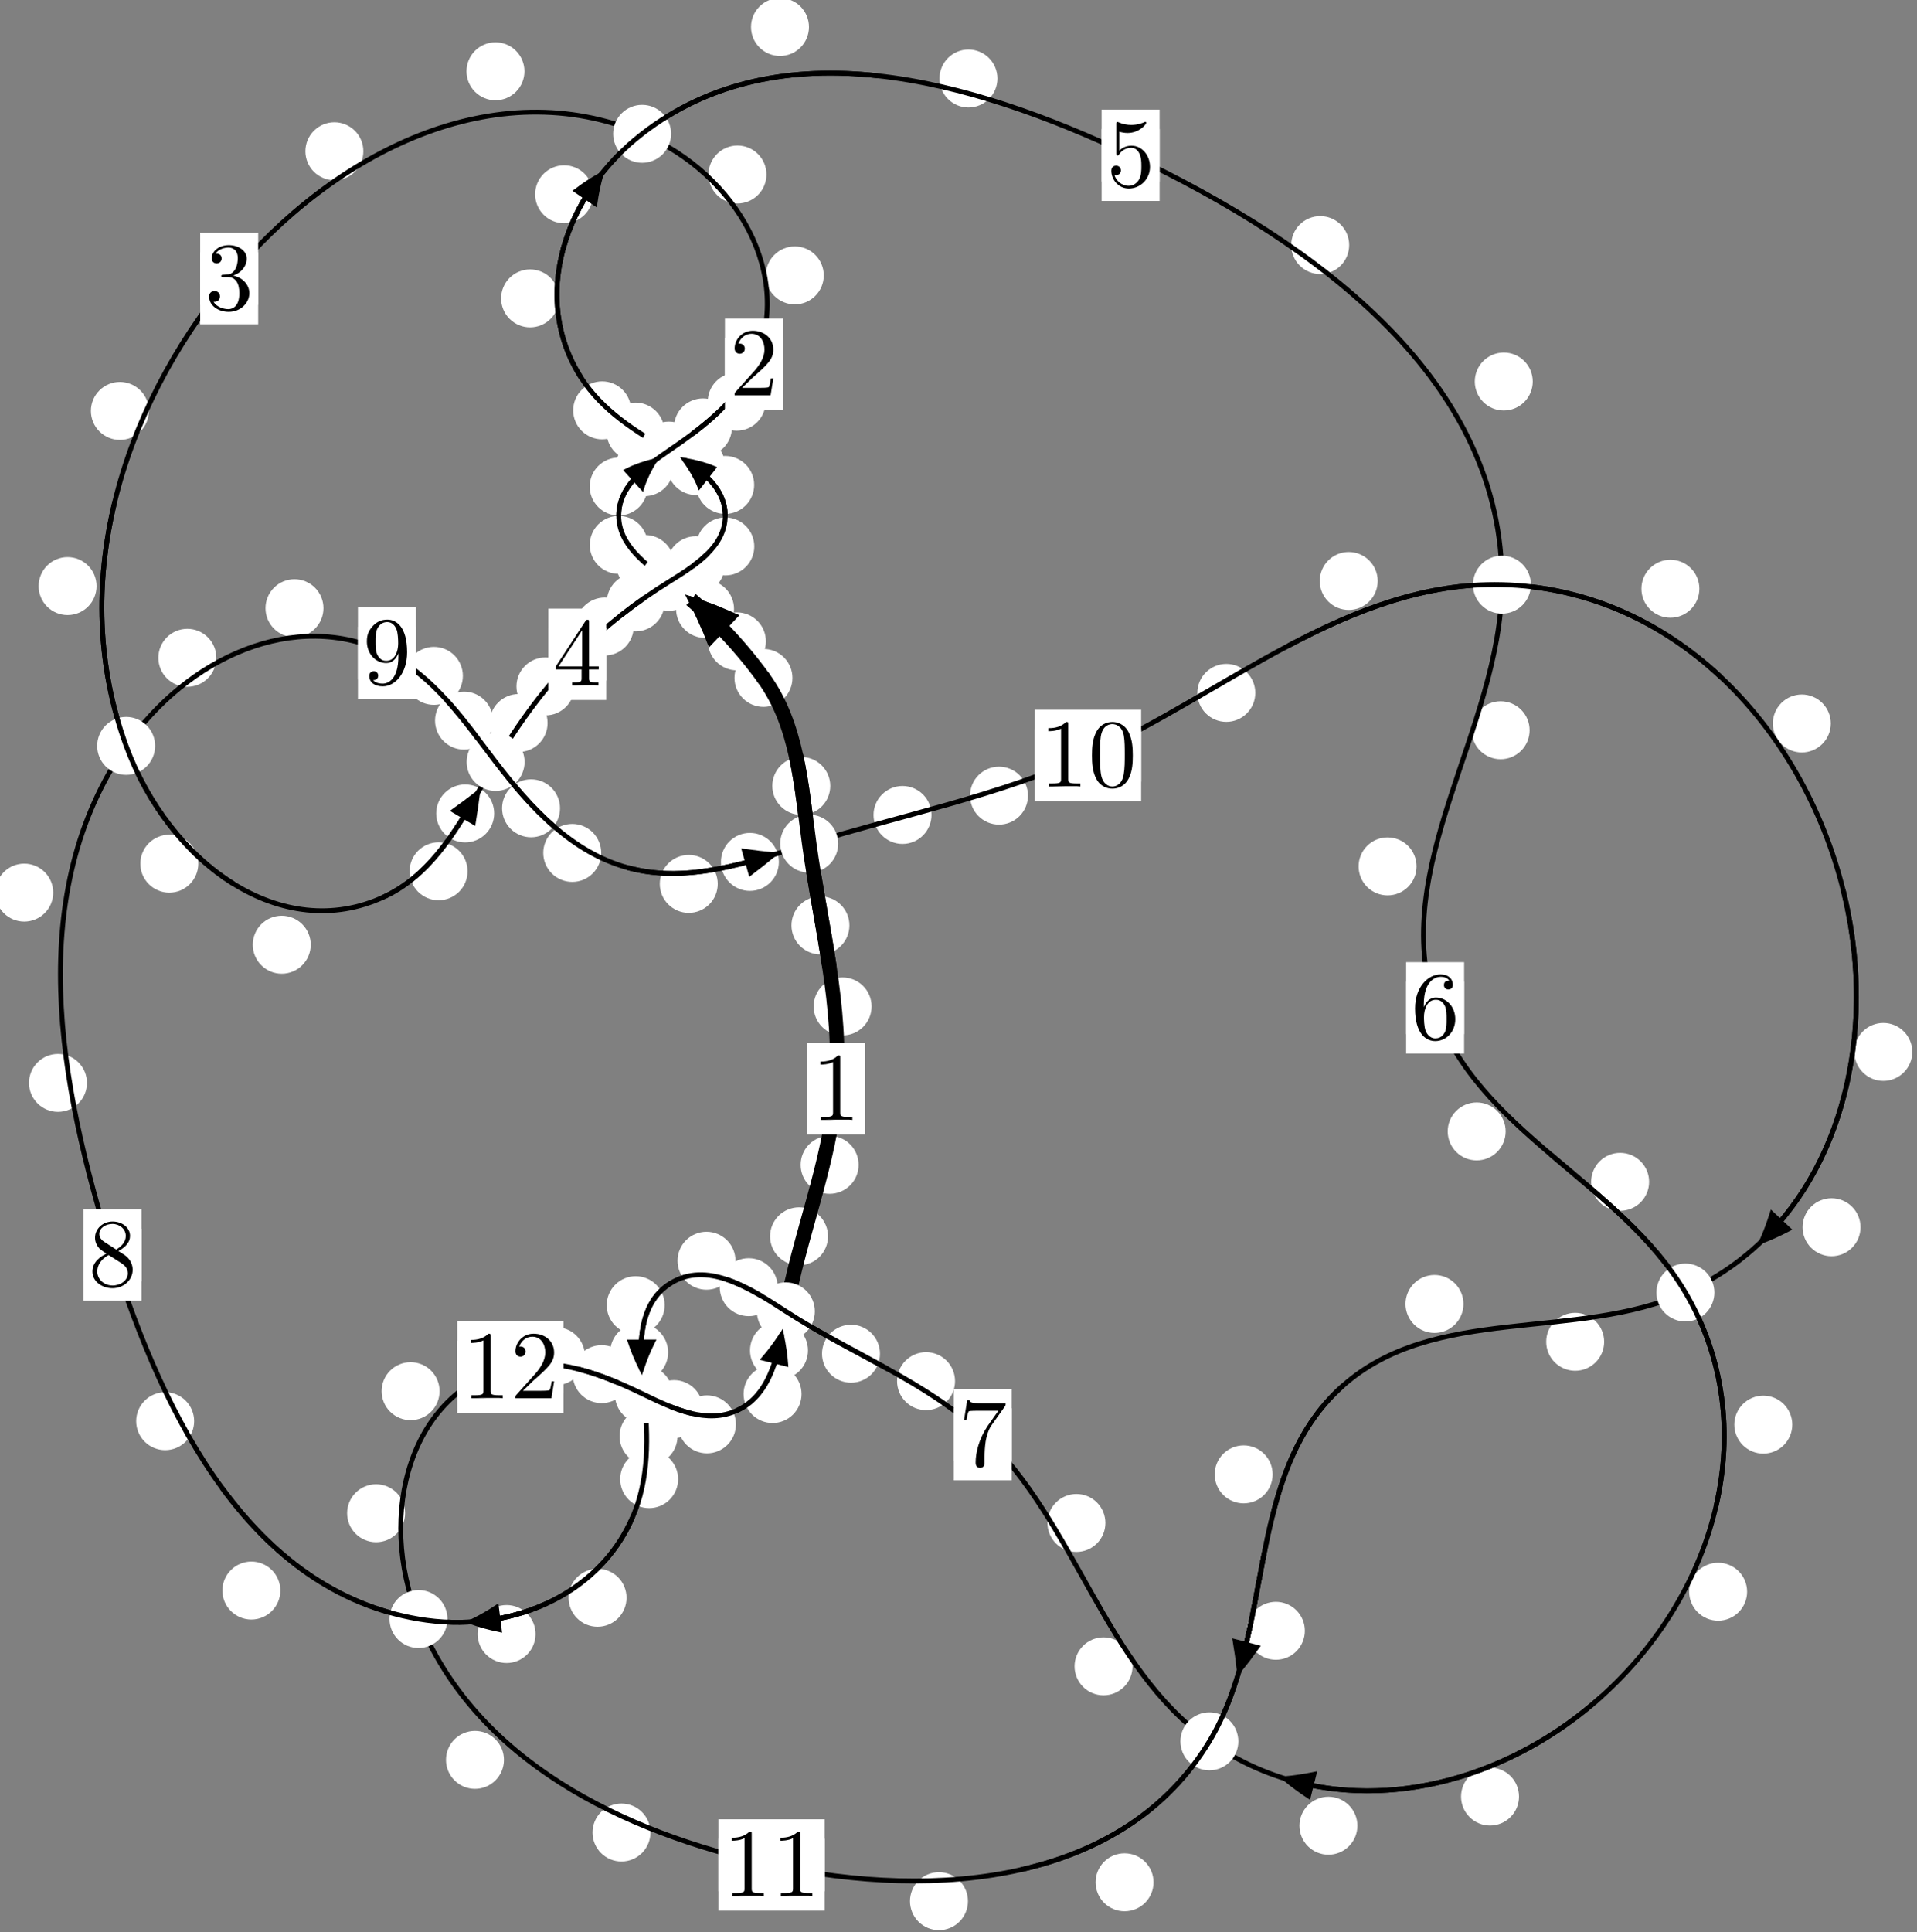 <?xml version="1.0"?>
<!-- Created by MetaPost 1.999 on 2021.07.05:2357 -->
<svg version="1.1" xmlns="http://www.w3.org/2000/svg" xmlns:xlink="http://www.w3.org/1999/xlink" width="197.738" height="199.255" viewBox="0 0 197.738 199.255">
<rect x="0" y="0" width="197.738" height="199.255" fill="#808080" stroke="none"/>
<!-- Original BoundingBox: -69.487000 -139.050949 128.250854 60.204269 -->
  <defs>
    <g transform="scale(0.01,0.01)" id="GLYPHcmr10_48">
      <path style="fill-rule: evenodd;" d="M460 -320C460 -400,455 -480,420 -554C374 -650,292 -666,250 -666C190 -666,117 -640,76 -547C44 -478,39 -400,39 -320C39 -245,43 -155,84 -79C127 2,200 22,249 22C303 22,379 1,423 -94C455 -163,460 -241,460 -320M249 -0C210 -0,151 -25,133 -121C122 -181,122 -273,122 -332C122 -396,122 -462,130 -516C149 -635,224 -644,249 -644C282 -644,348 -626,367 -527C377 -471,377 -395,377 -332C377 -257,377 -189,366 -125C351 -30,294 -0,249 -0"></path>
    </g>
    <g transform="scale(0.01,0.01)" id="GLYPHcmr10_49">
      <path style="fill-rule: evenodd;" d="M294 -640C294 -664,294 -666,271 -666C209 -602,121 -602,89 -602L89 -571C109 -571,168 -571,220 -597L220 -79C220 -43,217 -31,127 -31L95 -31L95 -0L257 -0L130 -3L217 -3L257 -3L297 -3L384 -3L419 -0L419 -31L387 -31C297 -31,294 -42,294 -79"></path>
    </g>
    <g transform="scale(0.01,0.01)" id="GLYPHcmr10_50">
      <path style="fill-rule: evenodd;" d="M127 -77L233 -180C389 -318,449 -372,449 -472C449 -586,359 -666,237 -666C124 -666,50 -574,50 -485C50 -429,100 -429,103 -429C120 -429,155 -441,155 -482C155 -508,137 -534,102 -534C94 -534,92 -534,89 -533C112 -598,166 -635,224 -635C315 -635,358 -554,358 -472C358 -392,308 -313,253 -251L61 -37C50 -26,50 -24,50 -0L421 -0L449 -174L424 -174C419 -144,412 -100,402 -85C395 -77,329 -77,307 -77"></path>
    </g>
    <g transform="scale(0.01,0.01)" id="GLYPHcmr10_51">
      <path style="fill-rule: evenodd;" d="M290 -352C372 -379,430 -449,430 -528C430 -610,342 -666,246 -666C145 -666,69 -606,69 -530C69 -497,91 -478,120 -478C151 -478,171 -500,171 -529C171 -579,124 -579,109 -579C140 -628,206 -641,242 -641C283 -641,338 -619,338 -529C338 -517,336 -459,310 -415C280 -367,246 -364,221 -363C213 -362,189 -360,182 -360C174 -359,167 -358,167 -348C167 -337,174 -337,191 -337L235 -337C317 -337,354 -269,354 -171C354 -35,285 -6,241 -6C198 -6,123 -23,88 -82C123 -77,154 -99,154 -137C154 -173,127 -193,98 -193C74 -193,42 -179,42 -135C42 -44,135 22,244 22C366 22,457 -69,457 -171C457 -253,394 -331,290 -352"></path>
    </g>
    <g transform="scale(0.01,0.01)" id="GLYPHcmr10_52">
      <path style="fill-rule: evenodd;" d="M294 -165L294 -78C294 -42,292 -31,218 -31L197 -31L197 -0L332 -0L238 -3L290 -3L332 -3L374 -3L427 -3L468 -0L468 -31L447 -31C373 -31,371 -42,371 -78L371 -165L471 -165L471 -196L371 -196L371 -651C371 -671,371 -677,355 -677C346 -677,343 -677,335 -665L28 -196L28 -165M300 -196L56 -196L300 -569"></path>
    </g>
    <g transform="scale(0.01,0.01)" id="GLYPHcmr10_53">
      <path style="fill-rule: evenodd;" d="M449 -201C449 -320,367 -420,259 -420C211 -420,168 -404,132 -369L132 -564C152 -558,185 -551,217 -551C340 -551,410 -642,410 -655C410 -661,407 -666,400 -666C399 -666,397 -666,392 -663C372 -654,323 -634,256 -634C216 -634,170 -641,123 -662C115 -665,113 -665,111 -665C101 -665,101 -657,101 -641L101 -345C101 -327,101 -319,115 -319C122 -319,124 -322,128 -328C139 -344,176 -398,257 -398C309 -398,334 -352,342 -334C358 -297,360 -258,360 -208C360 -173,360 -113,336 -71C312 -32,275 -6,229 -6C156 -6,99 -59,82 -118C85 -117,88 -116,99 -116C132 -116,149 -141,149 -165C149 -189,132 -214,99 -214C85 -214,50 -207,50 -161C50 -75,119 22,231 22C347 22,449 -74,449 -201"></path>
    </g>
    <g transform="scale(0.01,0.01)" id="GLYPHcmr10_54">
      <path style="fill-rule: evenodd;" d="M132 -328L132 -352C132 -605,256 -641,307 -641C331 -641,373 -635,395 -601C380 -601,340 -601,340 -556C340 -525,364 -510,386 -510C402 -510,432 -519,432 -558C432 -618,388 -666,305 -666C177 -666,42 -537,42 -316C42 -49,158 22,251 22C362 22,457 -72,457 -204C457 -331,368 -427,257 -427C189 -427,152 -376,132 -328M251 -6C188 -6,158 -66,152 -81C134 -128,134 -208,134 -226C134 -304,166 -404,256 -404C272 -404,318 -404,349 -342C367 -305,367 -254,367 -205C367 -157,367 -107,350 -71C320 -11,274 -6,251 -6"></path>
    </g>
    <g transform="scale(0.01,0.01)" id="GLYPHcmr10_55">
      <path style="fill-rule: evenodd;" d="M476 -609C485 -621,485 -623,485 -644L242 -644C120 -644,118 -657,114 -676L89 -676L56 -470L81 -470C84 -486,93 -549,106 -561C113 -567,191 -567,204 -567L411 -567C400 -551,321 -442,299 -409C209 -274,176 -135,176 -33C176 -23,176 22,222 22C268 22,268 -23,268 -33L268 -84C268 -139,271 -194,279 -248C283 -271,297 -357,341 -419"></path>
    </g>
    <g transform="scale(0.01,0.01)" id="GLYPHcmr10_56">
      <path style="fill-rule: evenodd;" d="M163 -457C117 -487,113 -521,113 -538C113 -599,178 -641,249 -641C322 -641,386 -589,386 -517C386 -460,347 -412,287 -377M309 -362C381 -399,430 -451,430 -517C430 -609,341 -666,250 -666C150 -666,69 -592,69 -499C69 -481,71 -436,113 -389C124 -377,161 -352,186 -335C128 -306,42 -250,42 -151C42 -45,144 22,249 22C362 22,457 -61,457 -168C457 -204,446 -249,408 -291C389 -312,373 -322,309 -362M209 -320L332 -242C360 -223,407 -193,407 -132C407 -58,332 -6,250 -6C164 -6,92 -68,92 -151C92 -209,124 -273,209 -320"></path>
    </g>
    <g transform="scale(0.01,0.01)" id="GLYPHcmr10_57">
      <path style="fill-rule: evenodd;" d="M367 -318L367 -286C367 -52,263 -6,205 -6C188 -6,134 -8,107 -42C151 -42,159 -71,159 -88C159 -119,135 -134,113 -134C97 -134,67 -125,67 -86C67 -19,121 22,206 22C335 22,457 -114,457 -329C457 -598,342 -666,253 -666C198 -666,149 -648,106 -603C65 -558,42 -516,42 -441C42 -316,130 -218,242 -218C303 -218,344 -260,367 -318M243 -241C227 -241,181 -241,150 -304C132 -341,132 -391,132 -440C132 -494,132 -541,153 -578C180 -628,218 -641,253 -641C299 -641,332 -607,349 -562C361 -530,365 -467,365 -421C365 -338,331 -241,243 -241"></path>
    </g>
  </defs>
  <path d="M79.003 66.14C79.003 65.347,78.688 64.587,78.127 64.026C77.567 63.466,76.807 63.151,76.014 63.151C75.221 63.151,74.461 63.466,73.901 64.026C73.34 64.587,73.025 65.347,73.025 66.14C73.025 66.932,73.34 67.692,73.901 68.253C74.461 68.813,75.221 69.128,76.014 69.128C76.807 69.128,77.567 68.813,78.127 68.253C78.688 67.692,79.003 66.932,79.003 66.14Z" style="fill: rgb(100%,100%,100%);stroke: none;"></path>
  <path d="M81.741 69.911C81.741 69.118,81.426 68.358,80.866 67.798C80.305 67.237,79.545 66.922,78.753 66.922C77.96 66.922,77.2 67.237,76.639 67.798C76.079 68.358,75.764 69.118,75.764 69.911C75.764 70.704,76.079 71.464,76.639 72.024C77.2 72.585,77.96 72.9,78.753 72.9C79.545 72.9,80.305 72.585,80.866 72.024C81.426 71.464,81.741 70.704,81.741 69.911Z" style="fill: rgb(100%,100%,100%);stroke: none;"></path>
  <path d="M69.543 58.163C69.543 57.37,69.228 56.61,68.668 56.05C68.107 55.489,67.347 55.174,66.554 55.174C65.762 55.174,65.002 55.489,64.441 56.05C63.881 56.61,63.566 57.37,63.566 58.163C63.566 58.956,63.881 59.716,64.441 60.276C65.002 60.837,65.762 61.152,66.554 61.152C67.347 61.152,68.107 60.837,68.668 60.276C69.228 59.716,69.543 58.956,69.543 58.163Z" style="fill: rgb(100%,100%,100%);stroke: none;"></path>
  <path d="M75.715 62.799C75.715 62.006,75.401 61.246,74.84 60.686C74.28 60.125,73.519 59.81,72.727 59.81C71.934 59.81,71.174 60.125,70.613 60.686C70.053 61.246,69.738 62.006,69.738 62.799C69.738 63.592,70.053 64.352,70.613 64.912C71.174 65.473,71.934 65.788,72.727 65.788C73.519 65.788,74.28 65.473,74.84 64.912C75.401 64.352,75.715 63.592,75.715 62.799Z" style="fill: rgb(100%,100%,100%);stroke: none;"></path>
  <path d="M66.803 50.175C66.803 49.382,66.488 48.622,65.928 48.061C65.367 47.501,64.607 47.186,63.814 47.186C63.022 47.186,62.262 47.501,61.701 48.061C61.141 48.622,60.826 49.382,60.826 50.175C60.826 50.967,61.141 51.727,61.701 52.288C62.262 52.848,63.022 53.163,63.814 53.163C64.607 53.163,65.367 52.848,65.928 52.288C66.488 51.727,66.803 50.967,66.803 50.175Z" style="fill: rgb(100%,100%,100%);stroke: none;"></path>
  <path d="M66.811 56.192C66.811 55.399,66.496 54.639,65.936 54.078C65.375 53.518,64.615 53.203,63.823 53.203C63.03 53.203,62.27 53.518,61.709 54.078C61.149 54.639,60.834 55.399,60.834 56.192C60.834 56.984,61.149 57.744,61.709 58.305C62.27 58.865,63.03 59.18,63.823 59.18C64.615 59.18,65.375 58.865,65.936 58.305C66.496 57.744,66.811 56.984,66.811 56.192Z" style="fill: rgb(100%,100%,100%);stroke: none;"></path>
  <path d="M75.499 44.08C75.499 43.287,75.184 42.527,74.624 41.966C74.063 41.406,73.303 41.091,72.51 41.091C71.717 41.091,70.957 41.406,70.397 41.966C69.836 42.527,69.521 43.287,69.521 44.08C69.521 44.872,69.836 45.633,70.397 46.193C70.957 46.754,71.717 47.068,72.51 47.068C73.303 47.068,74.063 46.754,74.624 46.193C75.184 45.633,75.499 44.872,75.499 44.08Z" style="fill: rgb(100%,100%,100%);stroke: none;"></path>
  <path d="M69.474 48.182C69.474 47.389,69.159 46.629,68.598 46.068C68.038 45.508,67.277 45.193,66.485 45.193C65.692 45.193,64.932 45.508,64.371 46.068C63.811 46.629,63.496 47.389,63.496 48.182C63.496 48.974,63.811 49.734,64.371 50.295C64.932 50.855,65.692 51.17,66.485 51.17C67.277 51.17,68.038 50.855,68.598 50.295C69.159 49.734,69.474 48.974,69.474 48.182Z" style="fill: rgb(100%,100%,100%);stroke: none;"></path>
  <path d="M84.972 28.402C84.972 27.609,84.657 26.849,84.097 26.289C83.536 25.728,82.776 25.413,81.983 25.413C81.191 25.413,80.431 25.728,79.87 26.289C79.31 26.849,78.995 27.609,78.995 28.402C78.995 29.195,79.31 29.955,79.87 30.515C80.431 31.076,81.191 31.391,81.983 31.391C82.776 31.391,83.536 31.076,84.097 30.515C84.657 29.955,84.972 29.195,84.972 28.402Z" style="fill: rgb(100%,100%,100%);stroke: none;"></path>
  <path d="M78.98 41.426C78.98 40.633,78.665 39.873,78.104 39.313C77.544 38.752,76.784 38.437,75.991 38.437C75.198 38.437,74.438 38.752,73.878 39.313C73.317 39.873,73.002 40.633,73.002 41.426C73.002 42.219,73.317 42.979,73.878 43.539C74.438 44.1,75.198 44.415,75.991 44.415C76.784 44.415,77.544 44.1,78.104 43.539C78.665 42.979,78.98 42.219,78.98 41.426Z" style="fill: rgb(100%,100%,100%);stroke: none;"></path>
  <path d="M54.096 7.352C54.096 6.559,53.781 5.799,53.22 5.238C52.66 4.678,51.9 4.363,51.107 4.363C50.314 4.363,49.554 4.678,48.994 5.238C48.433 5.799,48.118 6.559,48.118 7.352C48.118 8.144,48.433 8.904,48.994 9.465C49.554 10.025,50.314 10.34,51.107 10.34C51.9 10.34,52.66 10.025,53.22 9.465C53.781 8.904,54.096 8.144,54.096 7.352Z" style="fill: rgb(100%,100%,100%);stroke: none;"></path>
  <path d="M79.059 17.995C79.059 17.203,78.744 16.443,78.184 15.882C77.623 15.322,76.863 15.007,76.07 15.007C75.278 15.007,74.517 15.322,73.957 15.882C73.397 16.443,73.082 17.203,73.082 17.995C73.082 18.788,73.397 19.548,73.957 20.109C74.517 20.669,75.278 20.984,76.07 20.984C76.863 20.984,77.623 20.669,78.184 20.109C78.744 19.548,79.059 18.788,79.059 17.995Z" style="fill: rgb(100%,100%,100%);stroke: none;"></path>
  <path d="M15.356 42.378C15.356 41.585,15.041 40.825,14.48 40.265C13.92 39.704,13.16 39.389,12.367 39.389C11.574 39.389,10.814 39.704,10.254 40.265C9.693 40.825,9.378 41.585,9.378 42.378C9.378 43.171,9.693 43.931,10.254 44.491C10.814 45.052,11.574 45.367,12.367 45.367C13.16 45.367,13.92 45.052,14.48 44.491C15.041 43.931,15.356 43.171,15.356 42.378Z" style="fill: rgb(100%,100%,100%);stroke: none;"></path>
  <path d="M37.479 15.598C37.479 14.806,37.164 14.045,36.604 13.485C36.043 12.924,35.283 12.609,34.491 12.609C33.698 12.609,32.938 12.924,32.377 13.485C31.817 14.045,31.502 14.806,31.502 15.598C31.502 16.391,31.817 17.151,32.377 17.712C32.938 18.272,33.698 18.587,34.491 18.587C35.283 18.587,36.043 18.272,36.604 17.712C37.164 17.151,37.479 16.391,37.479 15.598Z" style="fill: rgb(100%,100%,100%);stroke: none;"></path>
  <path d="M20.454 89.069C20.454 88.276,20.139 87.516,19.578 86.955C19.018 86.395,18.258 86.08,17.465 86.08C16.672 86.08,15.912 86.395,15.352 86.955C14.791 87.516,14.476 88.276,14.476 89.069C14.476 89.861,14.791 90.621,15.352 91.182C15.912 91.742,16.672 92.057,17.465 92.057C18.258 92.057,19.018 91.742,19.578 91.182C20.139 90.621,20.454 89.861,20.454 89.069Z" style="fill: rgb(100%,100%,100%);stroke: none;"></path>
  <path d="M9.962 60.441C9.962 59.649,9.647 58.888,9.087 58.328C8.526 57.767,7.766 57.452,6.973 57.452C6.181 57.452,5.421 57.767,4.86 58.328C4.3 58.888,3.985 59.649,3.985 60.441C3.985 61.234,4.3 61.994,4.86 62.555C5.421 63.115,6.181 63.43,6.973 63.43C7.766 63.43,8.526 63.115,9.087 62.555C9.647 61.994,9.962 61.234,9.962 60.441Z" style="fill: rgb(100%,100%,100%);stroke: none;"></path>
  <path d="M48.227 89.853C48.227 89.06,47.912 88.3,47.351 87.74C46.791 87.179,46.031 86.864,45.238 86.864C44.445 86.864,43.685 87.179,43.125 87.74C42.564 88.3,42.249 89.06,42.249 89.853C42.249 90.646,42.564 91.406,43.125 91.966C43.685 92.527,44.445 92.842,45.238 92.842C46.031 92.842,46.791 92.527,47.351 91.966C47.912 91.406,48.227 90.646,48.227 89.853Z" style="fill: rgb(100%,100%,100%);stroke: none;"></path>
  <path d="M32.052 97.427C32.052 96.634,31.737 95.874,31.176 95.314C30.616 94.753,29.856 94.438,29.063 94.438C28.27 94.438,27.51 94.753,26.95 95.314C26.389 95.874,26.074 96.634,26.074 97.427C26.074 98.22,26.389 98.98,26.95 99.54C27.51 100.101,28.27 100.416,29.063 100.416C29.856 100.416,30.616 100.101,31.176 99.54C31.737 98.98,32.052 98.22,32.052 97.427Z" style="fill: rgb(100%,100%,100%);stroke: none;"></path>
  <path d="M56.482 74.563C56.482 73.77,56.167 73.01,55.606 72.45C55.046 71.889,54.286 71.574,53.493 71.574C52.7 71.574,51.94 71.889,51.38 72.45C50.819 73.01,50.504 73.77,50.504 74.563C50.504 75.356,50.819 76.116,51.38 76.676C51.94 77.237,52.7 77.552,53.493 77.552C54.286 77.552,55.046 77.237,55.606 76.676C56.167 76.116,56.482 75.356,56.482 74.563Z" style="fill: rgb(100%,100%,100%);stroke: none;"></path>
  <path d="M50.973 83.887C50.973 83.094,50.658 82.334,50.098 81.774C49.537 81.213,48.777 80.898,47.984 80.898C47.192 80.898,46.431 81.213,45.871 81.774C45.31 82.334,44.995 83.094,44.995 83.887C44.995 84.68,45.31 85.44,45.871 86C46.431 86.561,47.192 86.876,47.984 86.876C48.777 86.876,49.537 86.561,50.098 86C50.658 85.44,50.973 84.68,50.973 83.887Z" style="fill: rgb(100%,100%,100%);stroke: none;"></path>
  <path d="M65.368 64.609C65.368 63.817,65.053 63.056,64.492 62.496C63.932 61.936,63.172 61.621,62.379 61.621C61.586 61.621,60.826 61.936,60.266 62.496C59.705 63.056,59.39 63.817,59.39 64.609C59.39 65.402,59.705 66.162,60.266 66.723C60.826 67.283,61.586 67.598,62.379 67.598C63.172 67.598,63.932 67.283,64.492 66.723C65.053 66.162,65.368 65.402,65.368 64.609Z" style="fill: rgb(100%,100%,100%);stroke: none;"></path>
  <path d="M59.25 70.788C59.25 69.996,58.935 69.236,58.374 68.675C57.814 68.115,57.054 67.8,56.261 67.8C55.468 67.8,54.708 68.115,54.148 68.675C53.587 69.236,53.272 69.996,53.272 70.788C53.272 71.581,53.587 72.341,54.148 72.902C54.708 73.462,55.468 73.777,56.261 73.777C57.054 73.777,57.814 73.462,58.374 72.902C58.935 72.341,59.25 71.581,59.25 70.788Z" style="fill: rgb(100%,100%,100%);stroke: none;"></path>
  <path d="M74.758 58.288C74.758 57.495,74.443 56.735,73.882 56.175C73.322 55.614,72.562 55.299,71.769 55.299C70.976 55.299,70.216 55.614,69.656 56.175C69.095 56.735,68.78 57.495,68.78 58.288C68.78 59.081,69.095 59.841,69.656 60.401C70.216 60.962,70.976 61.277,71.769 61.277C72.562 61.277,73.322 60.962,73.882 60.401C74.443 59.841,74.758 59.081,74.758 58.288Z" style="fill: rgb(100%,100%,100%);stroke: none;"></path>
  <path d="M68.559 62.12C68.559 61.328,68.244 60.568,67.683 60.007C67.123 59.447,66.363 59.132,65.57 59.132C64.777 59.132,64.017 59.447,63.457 60.007C62.896 60.568,62.581 61.328,62.581 62.12C62.581 62.913,62.896 63.673,63.457 64.234C64.017 64.794,64.777 65.109,65.57 65.109C66.363 65.109,67.123 64.794,67.683 64.234C68.244 63.673,68.559 62.913,68.559 62.12Z" style="fill: rgb(100%,100%,100%);stroke: none;"></path>
  <path d="M77.793 50.01C77.793 49.217,77.478 48.457,76.918 47.897C76.358 47.336,75.597 47.021,74.805 47.021C74.012 47.021,73.252 47.336,72.691 47.897C72.131 48.457,71.816 49.217,71.816 50.01C71.816 50.803,72.131 51.563,72.691 52.123C73.252 52.684,74.012 52.999,74.805 52.999C75.597 52.999,76.358 52.684,76.918 52.123C77.478 51.563,77.793 50.803,77.793 50.01Z" style="fill: rgb(100%,100%,100%);stroke: none;"></path>
  <path d="M77.804 56.352C77.804 55.559,77.489 54.799,76.928 54.239C76.368 53.678,75.608 53.363,74.815 53.363C74.022 53.363,73.262 53.678,72.702 54.239C72.141 54.799,71.826 55.559,71.826 56.352C71.826 57.145,72.141 57.905,72.702 58.465C73.262 59.026,74.022 59.341,74.815 59.341C75.608 59.341,76.368 59.026,76.928 58.465C77.489 57.905,77.804 57.145,77.804 56.352Z" style="fill: rgb(100%,100%,100%);stroke: none;"></path>
  <path d="M68.533 44.507C68.533 43.714,68.218 42.954,67.658 42.394C67.097 41.833,66.337 41.518,65.545 41.518C64.752 41.518,63.992 41.833,63.431 42.394C62.871 42.954,62.556 43.714,62.556 44.507C62.556 45.3,62.871 46.06,63.431 46.62C63.992 47.181,64.752 47.496,65.545 47.496C66.337 47.496,67.097 47.181,67.658 46.62C68.218 46.06,68.533 45.3,68.533 44.507Z" style="fill: rgb(100%,100%,100%);stroke: none;"></path>
  <path d="M74.801 48.067C74.801 47.274,74.486 46.514,73.926 45.953C73.365 45.393,72.605 45.078,71.813 45.078C71.02 45.078,70.26 45.393,69.699 45.953C69.139 46.514,68.824 47.274,68.824 48.067C68.824 48.859,69.139 49.62,69.699 50.18C70.26 50.741,71.02 51.055,71.813 51.055C72.605 51.055,73.365 50.741,73.926 50.18C74.486 49.62,74.801 48.859,74.801 48.067Z" style="fill: rgb(100%,100%,100%);stroke: none;"></path>
  <path d="M57.666 30.772C57.666 29.979,57.351 29.219,56.79 28.658C56.23 28.098,55.469 27.783,54.677 27.783C53.884 27.783,53.124 28.098,52.563 28.658C52.003 29.219,51.688 29.979,51.688 30.772C51.688 31.564,52.003 32.325,52.563 32.885C53.124 33.446,53.884 33.761,54.677 33.761C55.469 33.761,56.23 33.446,56.79 32.885C57.351 32.325,57.666 31.564,57.666 30.772Z" style="fill: rgb(100%,100%,100%);stroke: none;"></path>
  <path d="M65.101 42.319C65.101 41.526,64.786 40.766,64.225 40.206C63.665 39.645,62.905 39.33,62.112 39.33C61.319 39.33,60.559 39.645,59.999 40.206C59.438 40.766,59.123 41.526,59.123 42.319C59.123 43.112,59.438 43.872,59.999 44.432C60.559 44.993,61.319 45.308,62.112 45.308C62.905 45.308,63.665 44.993,64.225 44.432C64.786 43.872,65.101 43.112,65.101 42.319Z" style="fill: rgb(100%,100%,100%);stroke: none;"></path>
  <path d="M83.446 2.784C83.446 1.992,83.131 1.232,82.57 0.671C82.01 0.111,81.25 -0.204,80.457 -0.204C79.664 -0.204,78.904 0.111,78.344 0.671C77.783 1.232,77.468 1.992,77.468 2.784C77.468 3.577,77.783 4.337,78.344 4.898C78.904 5.458,79.664 5.773,80.457 5.773C81.25 5.773,82.01 5.458,82.57 4.898C83.131 4.337,83.446 3.577,83.446 2.784Z" style="fill: rgb(100%,100%,100%);stroke: none;"></path>
  <path d="M61.176 20.034C61.176 19.242,60.861 18.481,60.301 17.921C59.74 17.36,58.98 17.046,58.187 17.046C57.395 17.046,56.635 17.36,56.074 17.921C55.514 18.481,55.199 19.242,55.199 20.034C55.199 20.827,55.514 21.587,56.074 22.148C56.635 22.708,57.395 23.023,58.187 23.023C58.98 23.023,59.74 22.708,60.301 22.148C60.861 21.587,61.176 20.827,61.176 20.034Z" style="fill: rgb(100%,100%,100%);stroke: none;"></path>
  <path d="M139.168 25.274C139.168 24.481,138.853 23.721,138.293 23.161C137.733 22.6,136.972 22.285,136.18 22.285C135.387 22.285,134.627 22.6,134.066 23.161C133.506 23.721,133.191 24.481,133.191 25.274C133.191 26.067,133.506 26.827,134.066 27.387C134.627 27.948,135.387 28.263,136.18 28.263C136.972 28.263,137.733 27.948,138.293 27.387C138.853 26.827,139.168 26.067,139.168 25.274Z" style="fill: rgb(100%,100%,100%);stroke: none;"></path>
  <path d="M102.885 8.095C102.885 7.302,102.57 6.542,102.009 5.982C101.449 5.421,100.689 5.106,99.896 5.106C99.103 5.106,98.343 5.421,97.783 5.982C97.222 6.542,96.907 7.302,96.907 8.095C96.907 8.888,97.222 9.648,97.783 10.208C98.343 10.769,99.103 11.084,99.896 11.084C100.689 11.084,101.449 10.769,102.009 10.208C102.57 9.648,102.885 8.888,102.885 8.095Z" style="fill: rgb(100%,100%,100%);stroke: none;"></path>
  <path d="M157.779 75.308C157.779 74.515,157.465 73.755,156.904 73.194C156.344 72.634,155.583 72.319,154.791 72.319C153.998 72.319,153.238 72.634,152.677 73.194C152.117 73.755,151.802 74.515,151.802 75.308C151.802 76.1,152.117 76.86,152.677 77.421C153.238 77.981,153.998 78.296,154.791 78.296C155.583 78.296,156.344 77.981,156.904 77.421C157.465 76.86,157.779 76.1,157.779 75.308Z" style="fill: rgb(100%,100%,100%);stroke: none;"></path>
  <path d="M158.102 39.346C158.102 38.553,157.787 37.793,157.227 37.232C156.666 36.672,155.906 36.357,155.113 36.357C154.321 36.357,153.561 36.672,153 37.232C152.44 37.793,152.125 38.553,152.125 39.346C152.125 40.138,152.44 40.899,153 41.459C153.561 42.02,154.321 42.334,155.113 42.334C155.906 42.334,156.666 42.02,157.227 41.459C157.787 40.899,158.102 40.138,158.102 39.346Z" style="fill: rgb(100%,100%,100%);stroke: none;"></path>
  <path d="M155.309 116.679C155.309 115.887,154.994 115.126,154.433 114.566C153.873 114.005,153.113 113.691,152.32 113.691C151.527 113.691,150.767 114.005,150.207 114.566C149.646 115.126,149.331 115.887,149.331 116.679C149.331 117.472,149.646 118.232,150.207 118.793C150.767 119.353,151.527 119.668,152.32 119.668C153.113 119.668,153.873 119.353,154.433 118.793C154.994 118.232,155.309 117.472,155.309 116.679Z" style="fill: rgb(100%,100%,100%);stroke: none;"></path>
  <path d="M146.118 89.349C146.118 88.557,145.803 87.796,145.243 87.236C144.682 86.675,143.922 86.36,143.13 86.36C142.337 86.36,141.577 86.675,141.016 87.236C140.456 87.796,140.141 88.557,140.141 89.349C140.141 90.142,140.456 90.902,141.016 91.463C141.577 92.023,142.337 92.338,143.13 92.338C143.922 92.338,144.682 92.023,145.243 91.463C145.803 90.902,146.118 90.142,146.118 89.349Z" style="fill: rgb(100%,100%,100%);stroke: none;"></path>
  <path d="M184.871 146.92C184.871 146.127,184.556 145.367,183.996 144.806C183.435 144.246,182.675 143.931,181.883 143.931C181.09 143.931,180.33 144.246,179.769 144.806C179.209 145.367,178.894 146.127,178.894 146.92C178.894 147.712,179.209 148.472,179.769 149.033C180.33 149.593,181.09 149.908,181.883 149.908C182.675 149.908,183.435 149.593,183.996 149.033C184.556 148.472,184.871 147.712,184.871 146.92Z" style="fill: rgb(100%,100%,100%);stroke: none;"></path>
  <path d="M170.105 121.878C170.105 121.085,169.79 120.325,169.229 119.765C168.669 119.204,167.909 118.889,167.116 118.889C166.323 118.889,165.563 119.204,165.003 119.765C164.442 120.325,164.127 121.085,164.127 121.878C164.127 122.671,164.442 123.431,165.003 123.991C165.563 124.552,166.323 124.867,167.116 124.867C167.909 124.867,168.669 124.552,169.229 123.991C169.79 123.431,170.105 122.671,170.105 121.878Z" style="fill: rgb(100%,100%,100%);stroke: none;"></path>
  <path d="M156.686 185.274C156.686 184.481,156.371 183.721,155.81 183.161C155.25 182.6,154.49 182.285,153.697 182.285C152.904 182.285,152.144 182.6,151.584 183.161C151.023 183.721,150.708 184.481,150.708 185.274C150.708 186.067,151.023 186.827,151.584 187.387C152.144 187.948,152.904 188.263,153.697 188.263C154.49 188.263,155.25 187.948,155.81 187.387C156.371 186.827,156.686 186.067,156.686 185.274Z" style="fill: rgb(100%,100%,100%);stroke: none;"></path>
  <path d="M180.213 164.147C180.213 163.355,179.898 162.595,179.338 162.034C178.777 161.474,178.017 161.159,177.224 161.159C176.432 161.159,175.671 161.474,175.111 162.034C174.551 162.595,174.236 163.355,174.236 164.147C174.236 164.94,174.551 165.7,175.111 166.261C175.671 166.821,176.432 167.136,177.224 167.136C178.017 167.136,178.777 166.821,179.338 166.261C179.898 165.7,180.213 164.94,180.213 164.147Z" style="fill: rgb(100%,100%,100%);stroke: none;"></path>
  <path d="M116.819 171.843C116.819 171.05,116.504 170.29,115.943 169.73C115.383 169.169,114.623 168.854,113.83 168.854C113.037 168.854,112.277 169.169,111.717 169.73C111.156 170.29,110.841 171.05,110.841 171.843C110.841 172.636,111.156 173.396,111.717 173.956C112.277 174.517,113.037 174.832,113.83 174.832C114.623 174.832,115.383 174.517,115.943 173.956C116.504 173.396,116.819 172.636,116.819 171.843Z" style="fill: rgb(100%,100%,100%);stroke: none;"></path>
  <path d="M140.016 188.283C140.016 187.491,139.701 186.731,139.141 186.17C138.58 185.61,137.82 185.295,137.027 185.295C136.235 185.295,135.474 185.61,134.914 186.17C134.353 186.731,134.039 187.491,134.039 188.283C134.039 189.076,134.353 189.836,134.914 190.397C135.474 190.957,136.235 191.272,137.027 191.272C137.82 191.272,138.58 190.957,139.141 190.397C139.701 189.836,140.016 189.076,140.016 188.283Z" style="fill: rgb(100%,100%,100%);stroke: none;"></path>
  <path d="M98.511 142.435C98.511 141.642,98.196 140.882,97.635 140.321C97.075 139.761,96.315 139.446,95.522 139.446C94.729 139.446,93.969 139.761,93.409 140.321C92.848 140.882,92.533 141.642,92.533 142.435C92.533 143.227,92.848 143.987,93.409 144.548C93.969 145.108,94.729 145.423,95.522 145.423C96.315 145.423,97.075 145.108,97.635 144.548C98.196 143.987,98.511 143.227,98.511 142.435Z" style="fill: rgb(100%,100%,100%);stroke: none;"></path>
  <path d="M114.022 157.058C114.022 156.265,113.707 155.505,113.147 154.944C112.586 154.384,111.826 154.069,111.033 154.069C110.24 154.069,109.48 154.384,108.92 154.944C108.359 155.505,108.044 156.265,108.044 157.058C108.044 157.85,108.359 158.61,108.92 159.171C109.48 159.731,110.24 160.046,111.033 160.046C111.826 160.046,112.586 159.731,113.147 159.171C113.707 158.61,114.022 157.85,114.022 157.058Z" style="fill: rgb(100%,100%,100%);stroke: none;"></path>
  <path d="M80.219 132.743C80.219 131.951,79.904 131.191,79.344 130.63C78.783 130.07,78.023 129.755,77.231 129.755C76.438 129.755,75.678 130.07,75.117 130.63C74.557 131.191,74.242 131.951,74.242 132.743C74.242 133.536,74.557 134.296,75.117 134.857C75.678 135.417,76.438 135.732,77.231 135.732C78.023 135.732,78.783 135.417,79.344 134.857C79.904 134.296,80.219 133.536,80.219 132.743Z" style="fill: rgb(100%,100%,100%);stroke: none;"></path>
  <path d="M90.769 139.606C90.769 138.814,90.454 138.053,89.894 137.493C89.333 136.932,88.573 136.617,87.78 136.617C86.988 136.617,86.227 136.932,85.667 137.493C85.106 138.053,84.791 138.814,84.791 139.606C84.791 140.399,85.106 141.159,85.667 141.72C86.227 142.28,86.988 142.595,87.78 142.595C88.573 142.595,89.333 142.28,89.894 141.72C90.454 141.159,90.769 140.399,90.769 139.606Z" style="fill: rgb(100%,100%,100%);stroke: none;"></path>
  <path d="M68.56 134.599C68.56 133.806,68.245 133.046,67.685 132.486C67.124 131.925,66.364 131.61,65.572 131.61C64.779 131.61,64.019 131.925,63.458 132.486C62.898 133.046,62.583 133.806,62.583 134.599C62.583 135.392,62.898 136.152,63.458 136.712C64.019 137.273,64.779 137.588,65.572 137.588C66.364 137.588,67.124 137.273,67.685 136.712C68.245 136.152,68.56 135.392,68.56 134.599Z" style="fill: rgb(100%,100%,100%);stroke: none;"></path>
  <path d="M75.866 130.016C75.866 129.223,75.551 128.463,74.991 127.902C74.43 127.342,73.67 127.027,72.877 127.027C72.085 127.027,71.325 127.342,70.764 127.902C70.204 128.463,69.889 129.223,69.889 130.016C69.889 130.808,70.204 131.568,70.764 132.129C71.325 132.689,72.085 133.004,72.877 133.004C73.67 133.004,74.43 132.689,74.991 132.129C75.551 131.568,75.866 130.808,75.866 130.016Z" style="fill: rgb(100%,100%,100%);stroke: none;"></path>
  <path d="M69.885 148.111C69.885 147.318,69.57 146.558,69.01 145.998C68.449 145.437,67.689 145.122,66.897 145.122C66.104 145.122,65.344 145.437,64.783 145.998C64.223 146.558,63.908 147.318,63.908 148.111C63.908 148.904,64.223 149.664,64.783 150.224C65.344 150.785,66.104 151.1,66.897 151.1C67.689 151.1,68.449 150.785,69.01 150.224C69.57 149.664,69.885 148.904,69.885 148.111Z" style="fill: rgb(100%,100%,100%);stroke: none;"></path>
  <path d="M68.916 139.469C68.916 138.677,68.601 137.917,68.04 137.356C67.48 136.796,66.72 136.481,65.927 136.481C65.134 136.481,64.374 136.796,63.814 137.356C63.253 137.917,62.938 138.677,62.938 139.469C62.938 140.262,63.253 141.022,63.814 141.583C64.374 142.143,65.134 142.458,65.927 142.458C66.72 142.458,67.48 142.143,68.04 141.583C68.601 141.022,68.916 140.262,68.916 139.469Z" style="fill: rgb(100%,100%,100%);stroke: none;"></path>
  <path d="M64.627 164.772C64.627 163.98,64.313 163.219,63.752 162.659C63.192 162.099,62.431 161.784,61.639 161.784C60.846 161.784,60.086 162.099,59.525 162.659C58.965 163.219,58.65 163.98,58.65 164.772C58.65 165.565,58.965 166.325,59.525 166.886C60.086 167.446,60.846 167.761,61.639 167.761C62.431 167.761,63.192 167.446,63.752 166.886C64.313 166.325,64.627 165.565,64.627 164.772Z" style="fill: rgb(100%,100%,100%);stroke: none;"></path>
  <path d="M69.949 152.538C69.949 151.746,69.634 150.985,69.073 150.425C68.513 149.865,67.753 149.55,66.96 149.55C66.167 149.55,65.407 149.865,64.847 150.425C64.286 150.985,63.971 151.746,63.971 152.538C63.971 153.331,64.286 154.091,64.847 154.652C65.407 155.212,66.167 155.527,66.96 155.527C67.753 155.527,68.513 155.212,69.073 154.652C69.634 154.091,69.949 153.331,69.949 152.538Z" style="fill: rgb(100%,100%,100%);stroke: none;"></path>
  <path d="M28.918 164.027C28.918 163.234,28.603 162.474,28.042 161.914C27.482 161.353,26.722 161.038,25.929 161.038C25.136 161.038,24.376 161.353,23.816 161.914C23.255 162.474,22.94 163.234,22.94 164.027C22.94 164.82,23.255 165.58,23.816 166.14C24.376 166.701,25.136 167.016,25.929 167.016C26.722 167.016,27.482 166.701,28.042 166.14C28.603 165.58,28.918 164.82,28.918 164.027Z" style="fill: rgb(100%,100%,100%);stroke: none;"></path>
  <path d="M55.241 168.512C55.241 167.719,54.926 166.959,54.366 166.398C53.805 165.838,53.045 165.523,52.253 165.523C51.46 165.523,50.7 165.838,50.139 166.398C49.579 166.959,49.264 167.719,49.264 168.512C49.264 169.304,49.579 170.065,50.139 170.625C50.7 171.186,51.46 171.501,52.253 171.501C53.045 171.501,53.805 171.186,54.366 170.625C54.926 170.065,55.241 169.304,55.241 168.512Z" style="fill: rgb(100%,100%,100%);stroke: none;"></path>
  <path d="M8.971 111.676C8.971 110.884,8.656 110.123,8.095 109.563C7.535 109.002,6.775 108.688,5.982 108.688C5.189 108.688,4.429 109.002,3.869 109.563C3.308 110.123,2.993 110.884,2.993 111.676C2.993 112.469,3.308 113.229,3.869 113.79C4.429 114.35,5.189 114.665,5.982 114.665C6.775 114.665,7.535 114.35,8.095 113.79C8.656 113.229,8.971 112.469,8.971 111.676Z" style="fill: rgb(100%,100%,100%);stroke: none;"></path>
  <path d="M20.027 146.562C20.027 145.769,19.712 145.009,19.151 144.448C18.591 143.888,17.831 143.573,17.038 143.573C16.245 143.573,15.485 143.888,14.925 144.448C14.364 145.009,14.049 145.769,14.049 146.562C14.049 147.354,14.364 148.114,14.925 148.675C15.485 149.235,16.245 149.55,17.038 149.55C17.831 149.55,18.591 149.235,19.151 148.675C19.712 148.114,20.027 147.354,20.027 146.562Z" style="fill: rgb(100%,100%,100%);stroke: none;"></path>
  <path d="M22.314 67.837C22.314 67.044,21.999 66.284,21.438 65.724C20.878 65.163,20.118 64.848,19.325 64.848C18.532 64.848,17.772 65.163,17.212 65.724C16.651 66.284,16.336 67.044,16.336 67.837C16.336 68.63,16.651 69.39,17.212 69.95C17.772 70.511,18.532 70.826,19.325 70.826C20.118 70.826,20.878 70.511,21.438 69.95C21.999 69.39,22.314 68.63,22.314 67.837Z" style="fill: rgb(100%,100%,100%);stroke: none;"></path>
  <path d="M5.49 92.053C5.49 91.26,5.176 90.5,4.615 89.939C4.055 89.379,3.294 89.064,2.502 89.064C1.709 89.064,0.949 89.379,0.388 89.939C-0.172 90.5,-0.487 91.26,-0.487 92.053C-0.487 92.845,-0.172 93.605,0.388 94.166C0.949 94.726,1.709 95.041,2.502 95.041C3.294 95.041,4.055 94.726,4.615 94.166C5.176 93.605,5.49 92.845,5.49 92.053Z" style="fill: rgb(100%,100%,100%);stroke: none;"></path>
  <path d="M47.744 69.7C47.744 68.907,47.429 68.147,46.869 67.587C46.308 67.026,45.548 66.711,44.755 66.711C43.963 66.711,43.203 67.026,42.642 67.587C42.082 68.147,41.767 68.907,41.767 69.7C41.767 70.493,42.082 71.253,42.642 71.813C43.203 72.374,43.963 72.689,44.755 72.689C45.548 72.689,46.308 72.374,46.869 71.813C47.429 71.253,47.744 70.493,47.744 69.7Z" style="fill: rgb(100%,100%,100%);stroke: none;"></path>
  <path d="M33.364 62.719C33.364 61.927,33.049 61.166,32.489 60.606C31.928 60.045,31.168 59.73,30.375 59.73C29.583 59.73,28.823 60.045,28.262 60.606C27.702 61.166,27.387 61.927,27.387 62.719C27.387 63.512,27.702 64.272,28.262 64.833C28.823 65.393,29.583 65.708,30.375 65.708C31.168 65.708,31.928 65.393,32.489 64.833C33.049 64.272,33.364 63.512,33.364 62.719Z" style="fill: rgb(100%,100%,100%);stroke: none;"></path>
  <path d="M57.766 83.358C57.766 82.565,57.451 81.805,56.891 81.245C56.33 80.684,55.57 80.369,54.777 80.369C53.985 80.369,53.225 80.684,52.664 81.245C52.104 81.805,51.789 82.565,51.789 83.358C51.789 84.151,52.104 84.911,52.664 85.471C53.225 86.032,53.985 86.347,54.777 86.347C55.57 86.347,56.33 86.032,56.891 85.471C57.451 84.911,57.766 84.151,57.766 83.358Z" style="fill: rgb(100%,100%,100%);stroke: none;"></path>
  <path d="M50.851 74.314C50.851 73.522,50.537 72.761,49.976 72.201C49.416 71.64,48.655 71.325,47.863 71.325C47.07 71.325,46.31 71.64,45.749 72.201C45.189 72.761,44.874 73.522,44.874 74.314C44.874 75.107,45.189 75.867,45.749 76.428C46.31 76.988,47.07 77.303,47.863 77.303C48.655 77.303,49.416 76.988,49.976 76.428C50.537 75.867,50.851 75.107,50.851 74.314Z" style="fill: rgb(100%,100%,100%);stroke: none;"></path>
  <path d="M74.036 91.154C74.036 90.362,73.721 89.601,73.16 89.041C72.6 88.48,71.84 88.166,71.047 88.166C70.254 88.166,69.494 88.48,68.934 89.041C68.373 89.601,68.058 90.362,68.058 91.154C68.058 91.947,68.373 92.707,68.934 93.268C69.494 93.828,70.254 94.143,71.047 94.143C71.84 94.143,72.6 93.828,73.16 93.268C73.721 92.707,74.036 91.947,74.036 91.154Z" style="fill: rgb(100%,100%,100%);stroke: none;"></path>
  <path d="M62.015 87.96C62.015 87.167,61.7 86.407,61.14 85.846C60.579 85.286,59.819 84.971,59.027 84.971C58.234 84.971,57.474 85.286,56.913 85.846C56.353 86.407,56.038 87.167,56.038 87.96C56.038 88.752,56.353 89.513,56.913 90.073C57.474 90.634,58.234 90.949,59.027 90.949C59.819 90.949,60.579 90.634,61.14 90.073C61.7 89.513,62.015 88.752,62.015 87.96Z" style="fill: rgb(100%,100%,100%);stroke: none;"></path>
  <path d="M96.083 84.045C96.083 83.252,95.768 82.492,95.207 81.931C94.647 81.371,93.887 81.056,93.094 81.056C92.301 81.056,91.541 81.371,90.981 81.931C90.42 82.492,90.105 83.252,90.105 84.045C90.105 84.837,90.42 85.597,90.981 86.158C91.541 86.718,92.301 87.033,93.094 87.033C93.887 87.033,94.647 86.718,95.207 86.158C95.768 85.597,96.083 84.837,96.083 84.045Z" style="fill: rgb(100%,100%,100%);stroke: none;"></path>
  <path d="M80.343 88.886C80.343 88.093,80.028 87.333,79.468 86.773C78.907 86.212,78.147 85.897,77.354 85.897C76.562 85.897,75.801 86.212,75.241 86.773C74.68 87.333,74.365 88.093,74.365 88.886C74.365 89.679,74.68 90.439,75.241 90.999C75.801 91.56,76.562 91.875,77.354 91.875C78.147 91.875,78.907 91.56,79.468 90.999C80.028 90.439,80.343 89.679,80.343 88.886Z" style="fill: rgb(100%,100%,100%);stroke: none;"></path>
  <path d="M129.483 71.456C129.483 70.663,129.168 69.903,128.608 69.343C128.047 68.782,127.287 68.467,126.495 68.467C125.702 68.467,124.942 68.782,124.381 69.343C123.821 69.903,123.506 70.663,123.506 71.456C123.506 72.249,123.821 73.009,124.381 73.569C124.942 74.13,125.702 74.445,126.495 74.445C127.287 74.445,128.047 74.13,128.608 73.569C129.168 73.009,129.483 72.249,129.483 71.456Z" style="fill: rgb(100%,100%,100%);stroke: none;"></path>
  <path d="M106.035 82.053C106.035 81.26,105.72 80.5,105.16 79.939C104.599 79.379,103.839 79.064,103.046 79.064C102.254 79.064,101.494 79.379,100.933 79.939C100.373 80.5,100.058 81.26,100.058 82.053C100.058 82.845,100.373 83.606,100.933 84.166C101.494 84.727,102.254 85.042,103.046 85.042C103.839 85.042,104.599 84.727,105.16 84.166C105.72 83.606,106.035 82.845,106.035 82.053Z" style="fill: rgb(100%,100%,100%);stroke: none;"></path>
  <path d="M175.29 60.714C175.29 59.921,174.975 59.161,174.414 58.601C173.854 58.04,173.094 57.725,172.301 57.725C171.508 57.725,170.748 58.04,170.188 58.601C169.627 59.161,169.312 59.921,169.312 60.714C169.312 61.507,169.627 62.267,170.188 62.827C170.748 63.388,171.508 63.703,172.301 63.703C173.094 63.703,173.854 63.388,174.414 62.827C174.975 62.267,175.29 61.507,175.29 60.714Z" style="fill: rgb(100%,100%,100%);stroke: none;"></path>
  <path d="M142.11 59.912C142.11 59.12,141.795 58.36,141.234 57.799C140.674 57.239,139.914 56.924,139.121 56.924C138.328 56.924,137.568 57.239,137.008 57.799C136.447 58.36,136.132 59.12,136.132 59.912C136.132 60.705,136.447 61.465,137.008 62.026C137.568 62.586,138.328 62.901,139.121 62.901C139.914 62.901,140.674 62.586,141.234 62.026C141.795 61.465,142.11 60.705,142.11 59.912Z" style="fill: rgb(100%,100%,100%);stroke: none;"></path>
  <path d="M197.251 108.48C197.251 107.687,196.936 106.927,196.375 106.367C195.815 105.806,195.055 105.491,194.262 105.491C193.469 105.491,192.709 105.806,192.149 106.367C191.588 106.927,191.273 107.687,191.273 108.48C191.273 109.273,191.588 110.033,192.149 110.593C192.709 111.154,193.469 111.469,194.262 111.469C195.055 111.469,195.815 111.154,196.375 110.593C196.936 110.033,197.251 109.273,197.251 108.48Z" style="fill: rgb(100%,100%,100%);stroke: none;"></path>
  <path d="M188.844 74.611C188.844 73.818,188.529 73.058,187.968 72.497C187.408 71.937,186.648 71.622,185.855 71.622C185.062 71.622,184.302 71.937,183.742 72.497C183.181 73.058,182.866 73.818,182.866 74.611C182.866 75.403,183.181 76.163,183.742 76.724C184.302 77.284,185.062 77.599,185.855 77.599C186.648 77.599,187.408 77.284,187.968 76.724C188.529 76.163,188.844 75.403,188.844 74.611Z" style="fill: rgb(100%,100%,100%);stroke: none;"></path>
  <path d="M165.468 138.376C165.468 137.583,165.153 136.823,164.593 136.263C164.032 135.702,163.272 135.387,162.479 135.387C161.687 135.387,160.926 135.702,160.366 136.263C159.806 136.823,159.491 137.583,159.491 138.376C159.491 139.169,159.806 139.929,160.366 140.489C160.926 141.05,161.687 141.365,162.479 141.365C163.272 141.365,164.032 141.05,164.593 140.489C165.153 139.929,165.468 139.169,165.468 138.376Z" style="fill: rgb(100%,100%,100%);stroke: none;"></path>
  <path d="M191.911 126.56C191.911 125.768,191.596 125.007,191.035 124.447C190.475 123.887,189.715 123.572,188.922 123.572C188.129 123.572,187.369 123.887,186.809 124.447C186.248 125.007,185.933 125.768,185.933 126.56C185.933 127.353,186.248 128.113,186.809 128.674C187.369 129.234,188.129 129.549,188.922 129.549C189.715 129.549,190.475 129.234,191.035 128.674C191.596 128.113,191.911 127.353,191.911 126.56Z" style="fill: rgb(100%,100%,100%);stroke: none;"></path>
  <path d="M131.272 152.047C131.272 151.254,130.957 150.494,130.397 149.934C129.836 149.373,129.076 149.058,128.283 149.058C127.491 149.058,126.731 149.373,126.17 149.934C125.61 150.494,125.295 151.254,125.295 152.047C125.295 152.84,125.61 153.6,126.17 154.16C126.731 154.721,127.491 155.036,128.283 155.036C129.076 155.036,129.836 154.721,130.397 154.16C130.957 153.6,131.272 152.84,131.272 152.047Z" style="fill: rgb(100%,100%,100%);stroke: none;"></path>
  <path d="M150.957 134.473C150.957 133.681,150.642 132.92,150.082 132.36C149.521 131.799,148.761 131.484,147.968 131.484C147.176 131.484,146.416 131.799,145.855 132.36C145.295 132.92,144.98 133.681,144.98 134.473C144.98 135.266,145.295 136.026,145.855 136.587C146.416 137.147,147.176 137.462,147.968 137.462C148.761 137.462,149.521 137.147,150.082 136.587C150.642 136.026,150.957 135.266,150.957 134.473Z" style="fill: rgb(100%,100%,100%);stroke: none;"></path>
  <path d="M118.986 194.115C118.986 193.323,118.671 192.563,118.111 192.002C117.55 191.442,116.79 191.127,115.997 191.127C115.205 191.127,114.445 191.442,113.884 192.002C113.324 192.563,113.009 193.323,113.009 194.115C113.009 194.908,113.324 195.668,113.884 196.229C114.445 196.789,115.205 197.104,115.997 197.104C116.79 197.104,117.55 196.789,118.111 196.229C118.671 195.668,118.986 194.908,118.986 194.115Z" style="fill: rgb(100%,100%,100%);stroke: none;"></path>
  <path d="M134.596 168.178C134.596 167.385,134.281 166.625,133.721 166.064C133.16 165.504,132.4 165.189,131.608 165.189C130.815 165.189,130.055 165.504,129.494 166.064C128.934 166.625,128.619 167.385,128.619 168.178C128.619 168.97,128.934 169.73,129.494 170.291C130.055 170.851,130.815 171.166,131.608 171.166C132.4 171.166,133.16 170.851,133.721 170.291C134.281 169.73,134.596 168.97,134.596 168.178Z" style="fill: rgb(100%,100%,100%);stroke: none;"></path>
  <path d="M67.094 188.984C67.094 188.191,66.779 187.431,66.219 186.87C65.658 186.31,64.898 185.995,64.105 185.995C63.313 185.995,62.553 186.31,61.992 186.87C61.432 187.431,61.117 188.191,61.117 188.984C61.117 189.776,61.432 190.536,61.992 191.097C62.553 191.657,63.313 191.972,64.105 191.972C64.898 191.972,65.658 191.657,66.219 191.097C66.779 190.536,67.094 189.776,67.094 188.984Z" style="fill: rgb(100%,100%,100%);stroke: none;"></path>
  <path d="M99.843 196.062C99.843 195.27,99.528 194.509,98.967 193.949C98.407 193.388,97.647 193.073,96.854 193.073C96.061 193.073,95.301 193.388,94.741 193.949C94.18 194.509,93.865 195.27,93.865 196.062C93.865 196.855,94.18 197.615,94.741 198.176C95.301 198.736,96.061 199.051,96.854 199.051C97.647 199.051,98.407 198.736,98.967 198.176C99.528 197.615,99.843 196.855,99.843 196.062Z" style="fill: rgb(100%,100%,100%);stroke: none;"></path>
  <path d="M41.783 156.053C41.783 155.26,41.468 154.5,40.908 153.94C40.347 153.379,39.587 153.064,38.795 153.064C38.002 153.064,37.242 153.379,36.681 153.94C36.121 154.5,35.806 155.26,35.806 156.053C35.806 156.846,36.121 157.606,36.681 158.166C37.242 158.727,38.002 159.042,38.795 159.042C39.587 159.042,40.347 158.727,40.908 158.166C41.468 157.606,41.783 156.846,41.783 156.053Z" style="fill: rgb(100%,100%,100%);stroke: none;"></path>
  <path d="M51.981 181.489C51.981 180.697,51.666 179.937,51.106 179.376C50.545 178.816,49.785 178.501,48.992 178.501C48.2 178.501,47.439 178.816,46.879 179.376C46.318 179.937,46.003 180.697,46.003 181.489C46.003 182.282,46.318 183.042,46.879 183.603C47.439 184.163,48.2 184.478,48.992 184.478C49.785 184.478,50.545 184.163,51.106 183.603C51.666 183.042,51.981 182.282,51.981 181.489Z" style="fill: rgb(100%,100%,100%);stroke: none;"></path>
  <path d="M60.337 139.859C60.337 139.066,60.022 138.306,59.461 137.746C58.901 137.185,58.141 136.87,57.348 136.87C56.555 136.87,55.795 137.185,55.235 137.746C54.674 138.306,54.359 139.066,54.359 139.859C54.359 140.652,54.674 141.412,55.235 141.972C55.795 142.533,56.555 142.848,57.348 142.848C58.141 142.848,58.901 142.533,59.461 141.972C60.022 141.412,60.337 140.652,60.337 139.859Z" style="fill: rgb(100%,100%,100%);stroke: none;"></path>
  <path d="M45.341 143.468C45.341 142.676,45.026 141.915,44.466 141.355C43.906 140.794,43.145 140.48,42.353 140.48C41.56 140.48,40.8 140.794,40.239 141.355C39.679 141.915,39.364 142.676,39.364 143.468C39.364 144.261,39.679 145.021,40.239 145.582C40.8 146.142,41.56 146.457,42.353 146.457C43.145 146.457,43.906 146.142,44.466 145.582C45.026 145.021,45.341 144.261,45.341 143.468Z" style="fill: rgb(100%,100%,100%);stroke: none;"></path>
  <path d="M72.51 145.316C72.51 144.524,72.195 143.763,71.635 143.203C71.074 142.642,70.314 142.328,69.521 142.328C68.729 142.328,67.969 142.642,67.408 143.203C66.848 143.763,66.533 144.524,66.533 145.316C66.533 146.109,66.848 146.869,67.408 147.43C67.969 147.99,68.729 148.305,69.521 148.305C70.314 148.305,71.074 147.99,71.635 147.43C72.195 146.869,72.51 146.109,72.51 145.316Z" style="fill: rgb(100%,100%,100%);stroke: none;"></path>
  <path d="M65.048 141.711C65.048 140.918,64.733 140.158,64.173 139.598C63.612 139.037,62.852 138.722,62.059 138.722C61.267 138.722,60.506 139.037,59.946 139.598C59.385 140.158,59.071 140.918,59.071 141.711C59.071 142.504,59.385 143.264,59.946 143.824C60.506 144.385,61.267 144.7,62.059 144.7C62.852 144.7,63.612 144.385,64.173 143.824C64.733 143.264,65.048 142.504,65.048 141.711Z" style="fill: rgb(100%,100%,100%);stroke: none;"></path>
  <path d="M82.68 143.764C82.68 142.971,82.365 142.211,81.804 141.65C81.244 141.09,80.484 140.775,79.691 140.775C78.898 140.775,78.138 141.09,77.578 141.65C77.017 142.211,76.702 142.971,76.702 143.764C76.702 144.556,77.017 145.317,77.578 145.877C78.138 146.438,78.898 146.752,79.691 146.752C80.484 146.752,81.244 146.438,81.804 145.877C82.365 145.317,82.68 144.556,82.68 143.764Z" style="fill: rgb(100%,100%,100%);stroke: none;"></path>
  <path d="M75.913 146.89C75.913 146.097,75.598 145.337,75.037 144.777C74.477 144.216,73.717 143.901,72.924 143.901C72.131 143.901,71.371 144.216,70.811 144.777C70.25 145.337,69.935 146.097,69.935 146.89C69.935 147.683,70.25 148.443,70.811 149.003C71.371 149.564,72.131 149.879,72.924 149.879C73.717 149.879,74.477 149.564,75.037 149.003C75.598 148.443,75.913 147.683,75.913 146.89Z" style="fill: rgb(100%,100%,100%);stroke: none;"></path>
  <path d="M85.411 127.497C85.411 126.704,85.096 125.944,84.536 125.384C83.975 124.823,83.215 124.508,82.422 124.508C81.63 124.508,80.869 124.823,80.309 125.384C79.748 125.944,79.434 126.704,79.434 127.497C79.434 128.29,79.748 129.05,80.309 129.61C80.869 130.171,81.63 130.486,82.422 130.486C83.215 130.486,83.975 130.171,84.536 129.61C85.096 129.05,85.411 128.29,85.411 127.497Z" style="fill: rgb(100%,100%,100%);stroke: none;"></path>
  <path d="M83.343 139.268C83.343 138.476,83.028 137.715,82.467 137.155C81.907 136.594,81.147 136.28,80.354 136.28C79.561 136.28,78.801 136.594,78.24 137.155C77.68 137.715,77.365 138.476,77.365 139.268C77.365 140.061,77.68 140.821,78.24 141.382C78.801 141.942,79.561 142.257,80.354 142.257C81.147 142.257,81.907 141.942,82.467 141.382C83.028 140.821,83.343 140.061,83.343 139.268Z" style="fill: rgb(100%,100%,100%);stroke: none;"></path>
  <path d="M89.905 103.79C89.905 102.998,89.59 102.237,89.029 101.677C88.469 101.116,87.709 100.801,86.916 100.801C86.123 100.801,85.363 101.116,84.803 101.677C84.242 102.237,83.927 102.998,83.927 103.79C83.927 104.583,84.242 105.343,84.803 105.904C85.363 106.464,86.123 106.779,86.916 106.779C87.709 106.779,88.469 106.464,89.029 105.904C89.59 105.343,89.905 104.583,89.905 103.79Z" style="fill: rgb(100%,100%,100%);stroke: none;"></path>
  <path d="M88.565 120.126C88.565 119.334,88.251 118.574,87.69 118.013C87.13 117.453,86.369 117.138,85.577 117.138C84.784 117.138,84.024 117.453,83.463 118.013C82.903 118.574,82.588 119.334,82.588 120.126C82.588 120.919,82.903 121.679,83.463 122.24C84.024 122.8,84.784 123.115,85.577 123.115C86.369 123.115,87.13 122.8,87.69 122.24C88.251 121.679,88.565 120.919,88.565 120.126Z" style="fill: rgb(100%,100%,100%);stroke: none;"></path>
  <path d="M85.642 81.051C85.642 80.259,85.327 79.499,84.766 78.938C84.206 78.378,83.446 78.063,82.653 78.063C81.86 78.063,81.1 78.378,80.54 78.938C79.979 79.499,79.664 80.259,79.664 81.051C79.664 81.844,79.979 82.604,80.54 83.165C81.1 83.725,81.86 84.04,82.653 84.04C83.446 84.04,84.206 83.725,84.766 83.165C85.327 82.604,85.642 81.844,85.642 81.051Z" style="fill: rgb(100%,100%,100%);stroke: none;"></path>
  <path d="M87.617 95.433C87.617 94.64,87.302 93.88,86.742 93.32C86.181 92.759,85.421 92.444,84.628 92.444C83.836 92.444,83.076 92.759,82.515 93.32C81.955 93.88,81.64 94.64,81.64 95.433C81.64 96.226,81.955 96.986,82.515 97.546C83.076 98.107,83.836 98.422,84.628 98.422C85.421 98.422,86.181 98.107,86.742 97.546C87.302 96.986,87.617 96.226,87.617 95.433Z" style="fill: rgb(100%,100%,100%);stroke: none;"></path>
  <path d="M78.753 69.911C76.014 66.14,72.727 62.799,69 60C66.554 58.163,63.823 56.192,63.819 53.168C63.814 50.175,66.485 48.182,69 46.469C72.51 44.08,75.991 41.426,77.769 37.562C81.983 28.402,76.07 17.995,66.234 13.801C51.107 7.352,34.491 15.598,23.641 28.732C12.367 42.378,6.973 60.441,13.013 76.922C17.465 89.069,29.063 97.427,39.631 92.478C45.238 89.853,47.984 83.887,51.122 78.577C53.493 74.563,56.261 70.788,59.542 67.475C62.379 64.609,65.57 62.12,69 60C71.769 58.288,74.815 56.352,74.81 53.165C74.805 50.01,71.813 48.067,69 46.469C65.545 44.507,62.112 42.319,59.957 38.972C54.677 30.772,58.187 20.034,66.234 13.801C80.457 2.784,99.896 8.095,116.622 16.014C136.18 25.274,155.113 39.346,154.925 60.294C154.791 75.308,143.13 89.349,148.034 103.934C152.32 116.679,167.116 121.878,173.849 133.296C181.883 146.92,177.224 164.147,165.172 174.97C153.697 185.274,137.027 188.283,124.746 179.579C113.83 171.843,111.033 157.058,101.368 147.945C95.522 142.435,87.78 139.606,81.062 135.236C77.231 132.743,72.877 130.016,69.148 132.355C65.572 134.599,65.927 139.469,66.415 143.815C66.897 148.111,66.96 152.538,65.234 156.507C61.639 164.772,52.253 168.512,43.169 166.964C25.929 164.027,17.038 146.562,11.605 129.419C5.982 111.676,2.502 92.053,13.013 76.922C19.325 67.837,30.375 62.719,39.913 67.349C44.755 69.7,47.863 74.314,51.122 78.577C54.777 83.358,59.027 87.96,64.844 89.506C71.047 91.154,77.354 88.886,83.471 87.005C93.094 84.045,103.046 82.053,112.229 77.903C126.495 71.456,139.121 59.912,154.925 60.294C172.301 60.714,185.855 74.611,190.133 91.843C194.262 108.48,188.922 126.56,173.849 133.296C162.479 138.376,147.968 134.473,138.47 142.953C128.283 152.047,131.608 168.178,124.746 179.579C115.997 194.115,96.854 196.062,79.582 192.329C64.105 188.984,48.992 181.489,43.169 166.964C38.795 156.053,42.353 143.468,52.647 140.99C57.348 139.859,62.059 141.711,66.415 143.815C69.521 145.316,72.924 146.89,76.03 145.455C79.691 143.764,80.354 139.268,81.062 135.236C82.422 127.497,85.577 120.126,86.22 112.286C86.916 103.79,84.628 95.433,83.471 87.005C82.653 81.051,82.297 74.791,78.753 69.911" style="stroke:rgb(0%,0%,0%); stroke-width: 0.498;stroke-linecap: round;stroke-linejoin: round;stroke-miterlimit: 10;fill: none;"></path>
  <path d="M78.753 69.911C76.014 66.14,72.727 62.799,69 60" style="stroke:rgb(0%,0%,0%); stroke-width: 1.494;stroke-linecap: round;stroke-linejoin: round;stroke-miterlimit: 10;fill: none;"></path>
  <path d="M81.062 135.236C82.422 127.497,85.577 120.126,86.22 112.286C86.916 103.79,84.628 95.433,83.471 87.005C82.653 81.051,82.297 74.791,78.753 69.911" style="stroke:rgb(0%,0%,0%); stroke-width: 1.494;stroke-linecap: round;stroke-linejoin: round;stroke-miterlimit: 10;fill: none;"></path>
  <path d="M71.989 60C71.989 59.207,71.674 58.447,71.113 57.887C70.553 57.326,69.793 57.011,69 57.011C68.207 57.011,67.447 57.326,66.887 57.887C66.326 58.447,66.011 59.207,66.011 60C66.011 60.793,66.326 61.553,66.887 62.113C67.447 62.674,68.207 62.989,69 62.989C69.793 62.989,70.553 62.674,71.113 62.113C71.674 61.553,71.989 60.793,71.989 60Z" style="fill: rgb(100%,100%,100%);stroke: none;"></path>
  <path d="M64.049 63.458C65.63 62.213,67.285 61.06,69 60C70.385 59.144,71.838 58.232,72.945 57.136" style="stroke:rgb(0%,0%,0%); stroke-width: 0.498;stroke-linecap: round;stroke-linejoin: round;stroke-miterlimit: 10;fill: none;"></path>
  <path d="M69.223 13.801C69.223 13.009,68.908 12.249,68.347 11.688C67.787 11.128,67.027 10.813,66.234 10.813C65.441 10.813,64.681 11.128,64.121 11.688C63.56 12.249,63.245 13.009,63.245 13.801C63.245 14.594,63.56 15.354,64.121 15.915C64.681 16.475,65.441 16.79,66.234 16.79C67.027 16.79,67.787 16.475,68.347 15.915C68.908 15.354,69.223 14.594,69.223 13.801Z" style="fill: rgb(100%,100%,100%);stroke: none;"></path>
  <path d="M58.098 25.649C59.321 21.16,62.211 16.918,66.234 13.801C73.346 8.293,81.761 6.866,90.489 7.807" style="stroke:rgb(0%,0%,0%); stroke-width: 0.498;stroke-linecap: round;stroke-linejoin: round;stroke-miterlimit: 10;fill: none;"></path>
  <path d="M54.111 78.577C54.111 77.784,53.796 77.024,53.235 76.463C52.675 75.903,51.914 75.588,51.122 75.588C50.329 75.588,49.569 75.903,49.008 76.463C48.448 77.024,48.133 77.784,48.133 78.577C48.133 79.369,48.448 80.13,49.008 80.69C49.569 81.251,50.329 81.566,51.122 81.566C51.914 81.566,52.675 81.251,53.235 80.69C53.796 80.13,54.111 79.369,54.111 78.577Z" style="fill: rgb(100%,100%,100%);stroke: none;"></path>
  <path d="M46.111 72.246C47.901 74.226,49.492 76.446,51.122 78.577C52.95 80.967,54.926 83.313,57.172 85.255" style="stroke:rgb(0%,0%,0%); stroke-width: 0.498;stroke-linecap: round;stroke-linejoin: round;stroke-miterlimit: 10;fill: none;"></path>
  <path d="M71.989 46.469C71.989 45.677,71.674 44.917,71.113 44.356C70.553 43.796,69.793 43.481,69 43.481C68.207 43.481,67.447 43.796,66.887 44.356C66.326 44.917,66.011 45.677,66.011 46.469C66.011 47.262,66.326 48.022,66.887 48.583C67.447 49.143,68.207 49.458,69 49.458C69.793 49.458,70.553 49.143,71.113 48.583C71.674 48.022,71.989 47.262,71.989 46.469Z" style="fill: rgb(100%,100%,100%);stroke: none;"></path>
  <path d="M65.465 49.338C66.446 48.252,67.742 47.326,69 46.469C70.755 45.275,72.503 44.014,74.034 42.568" style="stroke:rgb(0%,0%,0%); stroke-width: 0.498;stroke-linecap: round;stroke-linejoin: round;stroke-miterlimit: 10;fill: none;"></path>
  <path d="M157.914 60.294C157.914 59.502,157.599 58.741,157.039 58.181C156.478 57.62,155.718 57.306,154.925 57.306C154.133 57.306,153.373 57.62,152.812 58.181C152.252 58.741,151.937 59.502,151.937 60.294C151.937 61.087,152.252 61.847,152.812 62.408C153.373 62.968,154.133 63.283,154.925 63.283C155.718 63.283,156.478 62.968,157.039 62.408C157.599 61.847,157.914 61.087,157.914 60.294Z" style="fill: rgb(100%,100%,100%);stroke: none;"></path>
  <path d="M133 66.538C139.915 62.894,147.023 60.103,154.925 60.294C163.613 60.504,171.346 64.083,177.441 69.764" style="stroke:rgb(0%,0%,0%); stroke-width: 0.498;stroke-linecap: round;stroke-linejoin: round;stroke-miterlimit: 10;fill: none;"></path>
  <path d="M127.734 179.579C127.734 178.787,127.42 178.026,126.859 177.466C126.299 176.905,125.538 176.591,124.746 176.591C123.953 176.591,123.193 176.905,122.632 177.466C122.072 178.026,121.757 178.787,121.757 179.579C121.757 180.372,122.072 181.132,122.632 181.693C123.193 182.253,123.953 182.568,124.746 182.568C125.538 182.568,126.299 182.253,126.859 181.693C127.42 181.132,127.734 180.372,127.734 179.579Z" style="fill: rgb(100%,100%,100%);stroke: none;"></path>
  <path d="M130.361 160.401C129.061 166.995,128.177 173.878,124.746 179.579C120.372 186.847,113.399 190.968,105.36 192.805" style="stroke:rgb(0%,0%,0%); stroke-width: 0.498;stroke-linecap: round;stroke-linejoin: round;stroke-miterlimit: 10;fill: none;"></path>
  <path d="M69.403 143.815C69.403 143.023,69.088 142.262,68.528 141.702C67.967 141.141,67.207 140.826,66.415 140.826C65.622 140.826,64.862 141.141,64.301 141.702C63.741 142.262,63.426 143.023,63.426 143.815C63.426 144.608,63.741 145.368,64.301 145.929C64.862 146.489,65.622 146.804,66.415 146.804C67.207 146.804,67.967 146.489,68.528 145.929C69.088 145.368,69.403 144.608,69.403 143.815Z" style="fill: rgb(100%,100%,100%);stroke: none;"></path>
  <path d="M59.66 141.189C61.97 141.774,64.237 142.763,66.415 143.815C67.968 144.566,69.595 145.334,71.223 145.736" style="stroke:rgb(0%,0%,0%); stroke-width: 0.498;stroke-linecap: round;stroke-linejoin: round;stroke-miterlimit: 10;fill: none;"></path>
  <path d="M16.002 76.922C16.002 76.129,15.687 75.369,15.127 74.809C14.566 74.248,13.806 73.933,13.013 73.933C12.221 73.933,11.461 74.248,10.9 74.809C10.34 75.369,10.025 76.129,10.025 76.922C10.025 77.715,10.34 78.475,10.9 79.035C11.461 79.596,12.221 79.911,13.013 79.911C13.806 79.911,14.566 79.596,15.127 79.035C15.687 78.475,16.002 77.715,16.002 76.922Z" style="fill: rgb(100%,100%,100%);stroke: none;"></path>
  <path d="M11.834 51.764C9.832 60.046,9.993 68.682,13.013 76.922C15.239 82.995,19.252 88.121,24.029 91.111" style="stroke:rgb(0%,0%,0%); stroke-width: 0.498;stroke-linecap: round;stroke-linejoin: round;stroke-miterlimit: 10;fill: none;"></path>
  <path d="M86.459 87.005C86.459 86.212,86.144 85.452,85.584 84.891C85.024 84.331,84.263 84.016,83.471 84.016C82.678 84.016,81.918 84.331,81.357 84.891C80.797 85.452,80.482 86.212,80.482 87.005C80.482 87.797,80.797 88.557,81.357 89.118C81.918 89.678,82.678 89.993,83.471 89.993C84.263 89.993,85.024 89.678,85.584 89.118C86.144 88.557,86.459 87.797,86.459 87.005Z" style="fill: rgb(100%,100%,100%);stroke: none;"></path>
  <path d="M85.54 99.62C84.911 95.415,84.05 91.219,83.471 87.005C83.062 84.028,82.768 80.975,82.134 78.055" style="stroke:rgb(0%,0%,0%); stroke-width: 1.494;stroke-linecap: round;stroke-linejoin: round;stroke-miterlimit: 10;fill: none;"></path>
  <path d="M176.837 133.296C176.837 132.503,176.523 131.743,175.962 131.182C175.402 130.622,174.641 130.307,173.849 130.307C173.056 130.307,172.296 130.622,171.735 131.182C171.175 131.743,170.86 132.503,170.86 133.296C170.86 134.088,171.175 134.848,171.735 135.409C172.296 135.969,173.056 136.284,173.849 136.284C174.641 136.284,175.402 135.969,175.962 135.409C176.523 134.848,176.837 134.088,176.837 133.296Z" style="fill: rgb(100%,100%,100%);stroke: none;"></path>
  <path d="M160.024 119.113C165.1 123.433,170.482 127.587,173.849 133.296C177.866 140.108,178.71 147.821,177.043 155.183" style="stroke:rgb(0%,0%,0%); stroke-width: 0.498;stroke-linecap: round;stroke-linejoin: round;stroke-miterlimit: 10;fill: none;"></path>
  <path d="M46.158 166.964C46.158 166.171,45.843 165.411,45.282 164.851C44.722 164.29,43.962 163.975,43.169 163.975C42.376 163.975,41.616 164.29,41.056 164.851C40.495 165.411,40.18 166.171,40.18 166.964C40.18 167.757,40.495 168.517,41.056 169.077C41.616 169.638,42.376 169.953,43.169 169.953C43.962 169.953,44.722 169.638,45.282 169.077C45.843 168.517,46.158 167.757,46.158 166.964Z" style="fill: rgb(100%,100%,100%);stroke: none;"></path>
  <path d="M56.26 165.415C52.328 167.19,47.711 167.738,43.169 166.964C34.549 165.496,28.016 160.395,22.959 153.519" style="stroke:rgb(0%,0%,0%); stroke-width: 0.498;stroke-linecap: round;stroke-linejoin: round;stroke-miterlimit: 10;fill: none;"></path>
  <path d="M84.051 135.236C84.051 134.443,83.736 133.683,83.176 133.123C82.615 132.562,81.855 132.247,81.062 132.247C80.27 132.247,79.51 132.562,78.949 133.123C78.389 133.683,78.074 134.443,78.074 135.236C78.074 136.029,78.389 136.789,78.949 137.349C79.51 137.91,80.27 138.225,81.062 138.225C81.855 138.225,82.615 137.91,83.176 137.349C83.736 136.789,84.051 136.029,84.051 135.236Z" style="fill: rgb(100%,100%,100%);stroke: none;"></path>
  <path d="M91.542 141.163C88.036 139.221,84.421 137.421,81.062 135.236C79.146 133.99,77.1 132.685,75.067 131.984" style="stroke:rgb(0%,0%,0%); stroke-width: 0.498;stroke-linecap: round;stroke-linejoin: round;stroke-miterlimit: 10;fill: none;"></path>
  <path d="M78.753 69.911C76.562 66.894,74.02 64.152,71.182 61.743" style="stroke:rgb(0%,0%,0%); stroke-width: 0.498;stroke-linecap: round;stroke-linejoin: round;stroke-miterlimit: 10;fill: none;"></path>
  <path d="M75.853 63.527C74.33 62.85,72.771 62.254,71.182 61.743C71.944 63.228,72.626 64.752,73.224 66.308Z" style="stroke:rgb(0%,0%,0%); stroke-width: 0.498;fill: rgb(0%,0%,0%);"></path>
  <path d="M78.753 69.911C76.562 66.894,74.02 64.152,71.182 61.743" style="stroke:rgb(0%,0%,0%); stroke-width: 0.498;stroke-linecap: round;stroke-linejoin: round;stroke-miterlimit: 10;fill: none;"></path>
  <path d="M74.007 62.753C73.077 62.387,72.135 62.05,71.182 61.743C71.639 62.634,72.067 63.538,72.466 64.455Z" style="stroke:rgb(0%,0%,0%); stroke-width: 0.498;fill: rgb(0%,0%,0%);"></path>
  <path d="M63.819 53.168C63.815 50.773,65.524 49.019,67.495 47.536" style="stroke:rgb(0%,0%,0%); stroke-width: 0.498;stroke-linecap: round;stroke-linejoin: round;stroke-miterlimit: 10;fill: none;"></path>
  <path d="M66.217 50.25C66.512 49.33,66.973 48.42,67.495 47.536C66.501 47.792,65.531 48.109,64.672 48.551Z" style="stroke:rgb(0%,0%,0%); stroke-width: 0.498;fill: rgb(0%,0%,0%);"></path>
  <path d="M39.631 92.478C44.117 90.378,46.771 86.14,49.26 81.81" style="stroke:rgb(0%,0%,0%); stroke-width: 0.498;stroke-linecap: round;stroke-linejoin: round;stroke-miterlimit: 10;fill: none;"></path>
  <path d="M48.832 84.779C48.995 83.797,49.131 82.804,49.26 81.81C48.466 82.421,47.667 83.027,46.858 83.606Z" style="stroke:rgb(0%,0%,0%); stroke-width: 0.498;fill: rgb(0%,0%,0%);"></path>
  <path d="M74.81 53.165C74.806 50.641,72.89 48.892,70.684 47.476" style="stroke:rgb(0%,0%,0%); stroke-width: 0.498;stroke-linecap: round;stroke-linejoin: round;stroke-miterlimit: 10;fill: none;"></path>
  <path d="M73.575 48.277C72.686 47.905,71.696 47.658,70.684 47.476C71.271 48.321,71.797 49.195,72.161 50.087Z" style="stroke:rgb(0%,0%,0%); stroke-width: 0.498;fill: rgb(0%,0%,0%);"></path>
  <path d="M59.957 38.972C55.733 32.412,57.135 24.228,61.984 18.025" style="stroke:rgb(0%,0%,0%); stroke-width: 0.498;stroke-linecap: round;stroke-linejoin: round;stroke-miterlimit: 10;fill: none;"></path>
  <path d="M61.37 20.962C61.509 19.98,61.714 18.999,61.984 18.025C61.105 18.522,60.266 19.071,59.473 19.667Z" style="stroke:rgb(0%,0%,0%); stroke-width: 0.498;fill: rgb(0%,0%,0%);"></path>
  <path d="M165.172 174.97C155.992 183.213,143.487 186.788,132.564 183.431" style="stroke:rgb(0%,0%,0%); stroke-width: 0.498;stroke-linecap: round;stroke-linejoin: round;stroke-miterlimit: 10;fill: none;"></path>
  <path d="M135.531 182.988C134.553 183.188,133.563 183.337,132.564 183.431C133.338 184.071,134.143 184.666,134.976 185.216Z" style="stroke:rgb(0%,0%,0%); stroke-width: 0.498;fill: rgb(0%,0%,0%);"></path>
  <path d="M69.148 132.355C66.287 134.15,65.942 137.626,66.168 141.17" style="stroke:rgb(0%,0%,0%); stroke-width: 0.498;stroke-linecap: round;stroke-linejoin: round;stroke-miterlimit: 10;fill: none;"></path>
  <path d="M65.013 138.401C65.314 139.325,65.719 140.254,66.168 141.17C66.498 140.204,66.869 139.262,67.309 138.396Z" style="stroke:rgb(0%,0%,0%); stroke-width: 0.498;fill: rgb(0%,0%,0%);"></path>
  <path d="M65.234 156.507C62.358 163.119,55.775 166.835,48.607 167.264" style="stroke:rgb(0%,0%,0%); stroke-width: 0.498;stroke-linecap: round;stroke-linejoin: round;stroke-miterlimit: 10;fill: none;"></path>
  <path d="M51.213 165.779C50.385 166.327,49.514 166.823,48.607 167.264C49.56 167.594,50.527 167.859,51.5 168.058Z" style="stroke:rgb(0%,0%,0%); stroke-width: 0.498;fill: rgb(0%,0%,0%);"></path>
  <path d="M64.844 89.506C69.806 90.825,74.835 89.637,79.78 88.145" style="stroke:rgb(0%,0%,0%); stroke-width: 0.498;stroke-linecap: round;stroke-linejoin: round;stroke-miterlimit: 10;fill: none;"></path>
  <path d="M77.426 90.005C78.222 89.405,79.005 88.78,79.78 88.145C78.783 88.046,77.788 87.934,76.801 87.796Z" style="stroke:rgb(0%,0%,0%); stroke-width: 0.498;fill: rgb(0%,0%,0%);"></path>
  <path d="M190.133 91.843C193.436 105.153,190.679 119.386,181.727 127.995" style="stroke:rgb(0%,0%,0%); stroke-width: 0.498;stroke-linecap: round;stroke-linejoin: round;stroke-miterlimit: 10;fill: none;"></path>
  <path d="M182.779 125.187C182.479 126.139,182.129 127.076,181.727 127.995C182.661 127.63,183.571 127.215,184.457 126.754Z" style="stroke:rgb(0%,0%,0%); stroke-width: 0.498;fill: rgb(0%,0%,0%);"></path>
  <path d="M138.47 142.953C130.321 150.228,130.818 162.007,127.83 172.265" style="stroke:rgb(0%,0%,0%); stroke-width: 0.498;stroke-linecap: round;stroke-linejoin: round;stroke-miterlimit: 10;fill: none;"></path>
  <path d="M127.416 169.294C127.58 170.284,127.721 171.275,127.83 172.265C128.453 171.488,129.054 170.688,129.638 169.871Z" style="stroke:rgb(0%,0%,0%); stroke-width: 0.498;fill: rgb(0%,0%,0%);"></path>
  <path d="M76.03 145.455C78.959 144.102,79.969 140.954,80.618 137.685" style="stroke:rgb(0%,0%,0%); stroke-width: 0.498;stroke-linecap: round;stroke-linejoin: round;stroke-miterlimit: 10;fill: none;"></path>
  <path d="M81.049 140.654C80.98 139.68,80.817 138.681,80.618 137.685C80.054 138.53,79.463 139.351,78.823 140.089Z" style="stroke:rgb(0%,0%,0%); stroke-width: 0.498;fill: rgb(0%,0%,0%);"></path>
  <path d="M83.229 114.997L89.21 114.997L89.21 107.576L83.229 107.576Z" style="fill: rgb(100%,100%,100%);stroke: none;"></path>
  <path d="M83.229 116.997L89.21 116.997L89.21 109.576L83.229 109.576Z" style="fill: rgb(100%,100%,100%);stroke: none;"></path>
  <g transform="translate(83.729 115.497)" style="fill: rgb(0%,0%,0%);">
    <use xlink:href="#GLYPHcmr10_49"></use>
  </g>
  <path d="M74.778 40.272L80.76 40.272L80.76 32.852L74.778 32.852Z" style="fill: rgb(100%,100%,100%);stroke: none;"></path>
  <path d="M74.778 42.272L80.76 42.272L80.76 34.852L74.778 34.852Z" style="fill: rgb(100%,100%,100%);stroke: none;"></path>
  <g transform="translate(75.278 40.772)" style="fill: rgb(0%,0%,0%);">
    <use xlink:href="#GLYPHcmr10_50"></use>
  </g>
  <path d="M20.65 31.442L26.631 31.442L26.631 24.021L20.65 24.021Z" style="fill: rgb(100%,100%,100%);stroke: none;"></path>
  <path d="M20.65 33.442L26.631 33.442L26.631 26.021L20.65 26.021Z" style="fill: rgb(100%,100%,100%);stroke: none;"></path>
  <g transform="translate(21.15 31.942)" style="fill: rgb(0%,0%,0%);">
    <use xlink:href="#GLYPHcmr10_51"></use>
  </g>
  <path d="M56.551 70.185L62.532 70.185L62.532 62.765L56.551 62.765Z" style="fill: rgb(100%,100%,100%);stroke: none;"></path>
  <path d="M56.551 72.185L62.532 72.185L62.532 64.765L56.551 64.765Z" style="fill: rgb(100%,100%,100%);stroke: none;"></path>
  <g transform="translate(57.051 70.685)" style="fill: rgb(0%,0%,0%);">
    <use xlink:href="#GLYPHcmr10_52"></use>
  </g>
  <path d="M113.631 18.724L119.612 18.724L119.612 11.304L113.631 11.304Z" style="fill: rgb(100%,100%,100%);stroke: none;"></path>
  <path d="M113.631 20.724L119.612 20.724L119.612 13.304L113.631 13.304Z" style="fill: rgb(100%,100%,100%);stroke: none;"></path>
  <g transform="translate(114.131 19.224)" style="fill: rgb(0%,0%,0%);">
    <use xlink:href="#GLYPHcmr10_53"></use>
  </g>
  <path d="M145.043 106.644L151.025 106.644L151.025 99.223L145.043 99.223Z" style="fill: rgb(100%,100%,100%);stroke: none;"></path>
  <path d="M145.043 108.644L151.025 108.644L151.025 101.223L145.043 101.223Z" style="fill: rgb(100%,100%,100%);stroke: none;"></path>
  <g transform="translate(145.543 107.144)" style="fill: rgb(0%,0%,0%);">
    <use xlink:href="#GLYPHcmr10_54"></use>
  </g>
  <path d="M98.377 150.656L104.358 150.656L104.358 143.235L98.377 143.235Z" style="fill: rgb(100%,100%,100%);stroke: none;"></path>
  <path d="M98.377 152.656L104.358 152.656L104.358 145.235L98.377 145.235Z" style="fill: rgb(100%,100%,100%);stroke: none;"></path>
  <g transform="translate(98.877 151.156)" style="fill: rgb(0%,0%,0%);">
    <use xlink:href="#GLYPHcmr10_55"></use>
  </g>
  <path d="M8.615 132.13L14.596 132.13L14.596 124.709L8.615 124.709Z" style="fill: rgb(100%,100%,100%);stroke: none;"></path>
  <path d="M8.615 134.13L14.596 134.13L14.596 126.709L8.615 126.709Z" style="fill: rgb(100%,100%,100%);stroke: none;"></path>
  <g transform="translate(9.115 132.63)" style="fill: rgb(0%,0%,0%);">
    <use xlink:href="#GLYPHcmr10_56"></use>
  </g>
  <path d="M36.922 70.059L42.903 70.059L42.903 62.639L36.922 62.639Z" style="fill: rgb(100%,100%,100%);stroke: none;"></path>
  <path d="M36.922 72.059L42.903 72.059L42.903 64.639L36.922 64.639Z" style="fill: rgb(100%,100%,100%);stroke: none;"></path>
  <g transform="translate(37.422 70.559)" style="fill: rgb(0%,0%,0%);">
    <use xlink:href="#GLYPHcmr10_57"></use>
  </g>
  <path d="M106.747 80.613L117.71 80.613L117.71 73.193L106.747 73.193Z" style="fill: rgb(100%,100%,100%);stroke: none;"></path>
  <path d="M106.747 82.613L117.71 82.613L117.71 75.193L106.747 75.193Z" style="fill: rgb(100%,100%,100%);stroke: none;"></path>
  <g transform="translate(107.247 81.113)" style="fill: rgb(0%,0%,0%);">
    <use xlink:href="#GLYPHcmr10_49"></use>
    <use xlink:href="#GLYPHcmr10_48" x="5"></use>
  </g>
  <path d="M74.1 195.039L85.063 195.039L85.063 187.619L74.1 187.619Z" style="fill: rgb(100%,100%,100%);stroke: none;"></path>
  <path d="M74.1 197.039L85.063 197.039L85.063 189.619L74.1 189.619Z" style="fill: rgb(100%,100%,100%);stroke: none;"></path>
  <g transform="translate(74.6 195.539)" style="fill: rgb(0%,0%,0%);">
    <use xlink:href="#GLYPHcmr10_49"></use>
    <use xlink:href="#GLYPHcmr10_49" x="5"></use>
  </g>
  <path d="M47.165 143.701L58.128 143.701L58.128 136.28L47.165 136.28Z" style="fill: rgb(100%,100%,100%);stroke: none;"></path>
  <path d="M47.165 145.701L58.128 145.701L58.128 138.28L47.165 138.28Z" style="fill: rgb(100%,100%,100%);stroke: none;"></path>
  <g transform="translate(47.665 144.201)" style="fill: rgb(0%,0%,0%);">
    <use xlink:href="#GLYPHcmr10_49"></use>
    <use xlink:href="#GLYPHcmr10_50" x="5"></use>
  </g>
</svg>
